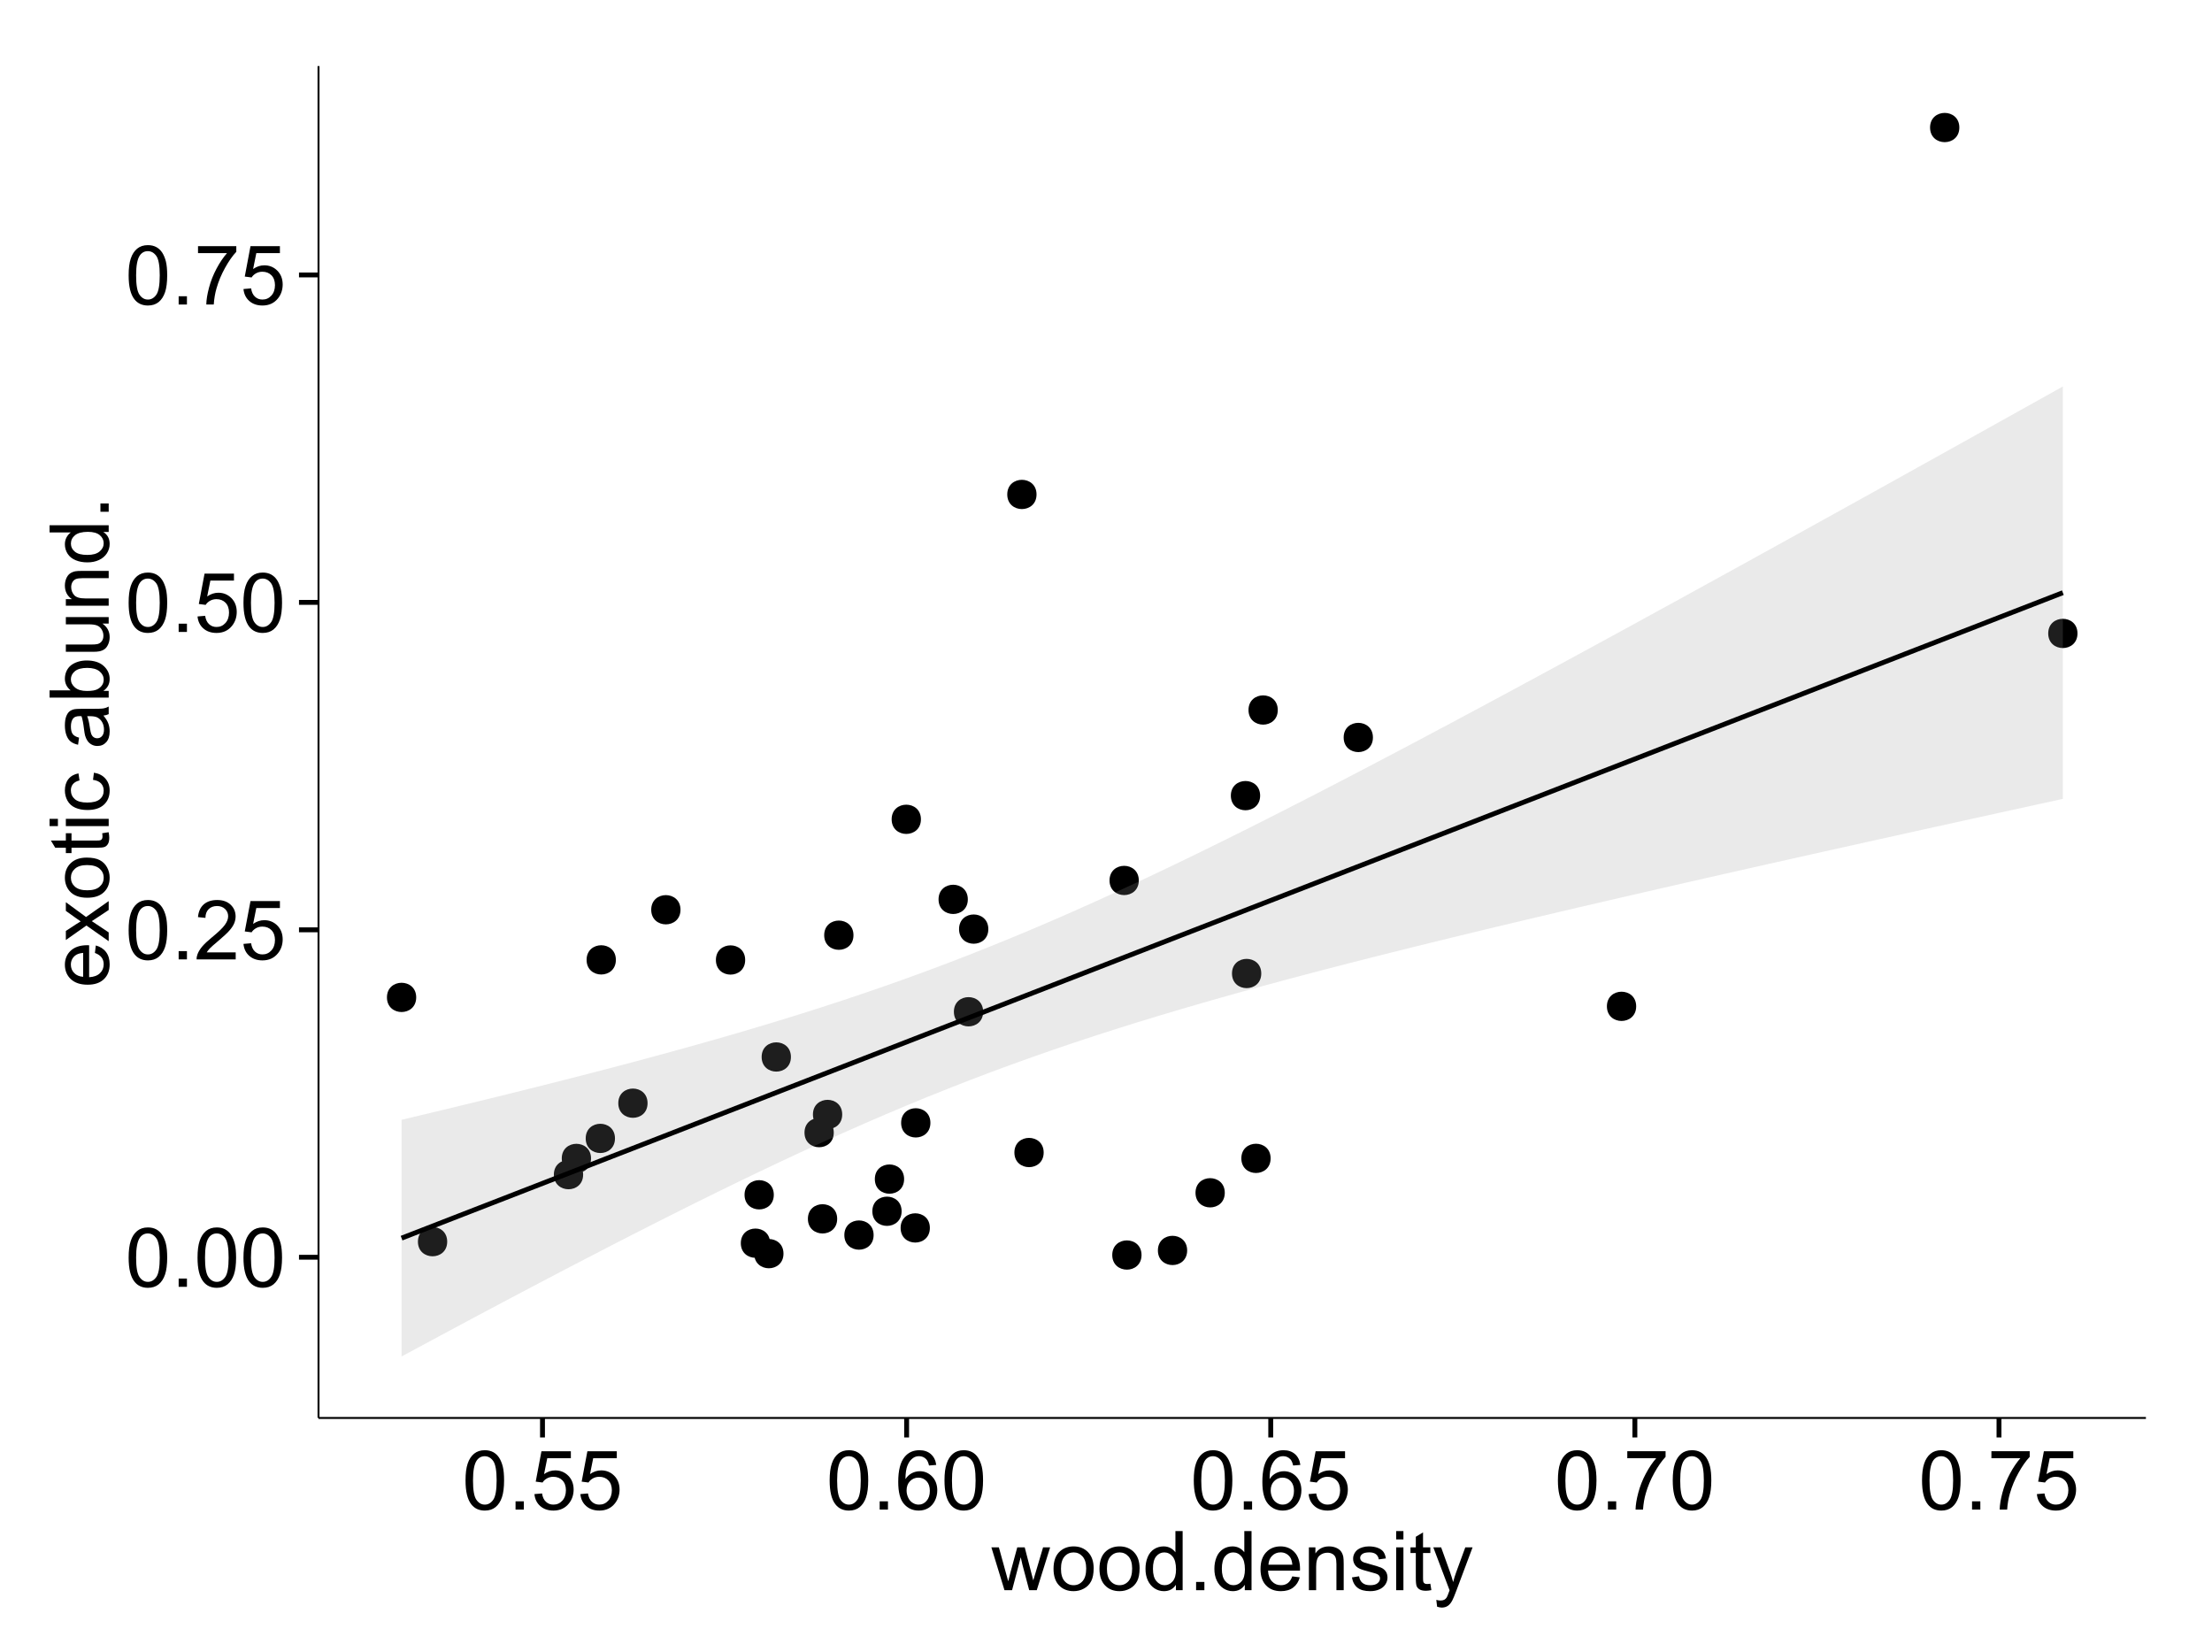 <?xml version="1.0" encoding="UTF-8"?>
<svg xmlns="http://www.w3.org/2000/svg" xmlns:xlink="http://www.w3.org/1999/xlink" width="482pt" height="360pt" viewBox="0 0 482 360" version="1.1">
<defs>
<g>
<symbol overflow="visible" id="glyph0-0">
<path style="stroke:none;" d="M 0.746 -6.355 C 0.742 -7.875 0.898 -9.102 1.215 -10.031 C 1.527 -10.961 1.996 -11.676 2.613 -12.18 C 3.23 -12.684 4.008 -12.938 4.949 -12.938 C 5.637 -12.938 6.242 -12.797 6.766 -12.52 C 7.285 -12.238 7.715 -11.836 8.059 -11.316 C 8.395 -10.789 8.664 -10.152 8.859 -9.398 C 9.051 -8.645 9.145 -7.629 9.148 -6.355 C 9.145 -4.84 8.992 -3.617 8.684 -2.691 C 8.371 -1.762 7.906 -1.047 7.289 -0.539 C 6.672 -0.035 5.891 0.215 4.949 0.219 C 3.703 0.215 2.727 -0.227 2.023 -1.117 C 1.168 -2.188 0.742 -3.934 0.746 -6.355 Z M 2.375 -6.355 C 2.371 -4.234 2.621 -2.824 3.117 -2.129 C 3.609 -1.426 4.219 -1.078 4.949 -1.082 C 5.672 -1.078 6.281 -1.43 6.781 -2.137 C 7.273 -2.836 7.523 -4.242 7.523 -6.355 C 7.523 -8.473 7.273 -9.883 6.781 -10.582 C 6.281 -11.277 5.664 -11.625 4.93 -11.629 C 4.199 -11.625 3.621 -11.316 3.191 -10.703 C 2.645 -9.918 2.371 -8.469 2.375 -6.355 Z M 2.375 -6.355 "/>
</symbol>
<symbol overflow="visible" id="glyph0-1">
<path style="stroke:none;" d="M 1.633 0 L 1.633 -1.801 L 3.438 -1.801 L 3.438 0 Z M 1.633 0 "/>
</symbol>
<symbol overflow="visible" id="glyph0-2">
<path style="stroke:none;" d="M 9.062 -1.52 L 9.062 0 L 0.547 0 C 0.531 -0.379 0.594 -0.742 0.73 -1.098 C 0.945 -1.676 1.293 -2.25 1.77 -2.812 C 2.246 -3.375 2.934 -4.023 3.84 -4.766 C 5.238 -5.906 6.188 -6.816 6.68 -7.492 C 7.172 -8.16 7.418 -8.793 7.418 -9.395 C 7.418 -10.02 7.191 -10.551 6.746 -10.98 C 6.293 -11.41 5.711 -11.625 4.992 -11.629 C 4.23 -11.625 3.621 -11.395 3.164 -10.941 C 2.703 -10.48 2.469 -9.848 2.469 -9.043 L 0.844 -9.211 C 0.953 -10.422 1.371 -11.344 2.102 -11.984 C 2.824 -12.617 3.801 -12.938 5.027 -12.938 C 6.262 -12.938 7.238 -12.594 7.961 -11.91 C 8.68 -11.223 9.039 -10.371 9.043 -9.359 C 9.039 -8.84 8.934 -8.336 8.727 -7.84 C 8.512 -7.34 8.164 -6.812 7.676 -6.266 C 7.188 -5.711 6.375 -4.957 5.238 -4 C 4.285 -3.199 3.676 -2.66 3.41 -2.379 C 3.141 -2.094 2.918 -1.805 2.742 -1.52 Z M 9.062 -1.52 "/>
</symbol>
<symbol overflow="visible" id="glyph0-3">
<path style="stroke:none;" d="M 0.746 -3.375 L 2.406 -3.516 C 2.527 -2.707 2.812 -2.098 3.266 -1.691 C 3.711 -1.281 4.254 -1.078 4.887 -1.082 C 5.648 -1.078 6.293 -1.363 6.82 -1.941 C 7.344 -2.512 7.605 -3.273 7.609 -4.227 C 7.605 -5.125 7.352 -5.84 6.848 -6.363 C 6.34 -6.883 5.676 -7.141 4.859 -7.145 C 4.344 -7.141 3.887 -7.027 3.48 -6.797 C 3.07 -6.566 2.746 -6.266 2.516 -5.898 L 1.027 -6.09 L 2.277 -12.711 L 8.684 -12.711 L 8.684 -11.195 L 3.543 -11.195 L 2.848 -7.734 C 3.621 -8.273 4.43 -8.543 5.281 -8.543 C 6.402 -8.543 7.352 -8.152 8.129 -7.371 C 8.898 -6.59 9.285 -5.586 9.289 -4.367 C 9.285 -3.195 8.945 -2.188 8.27 -1.344 C 7.441 -0.301 6.316 0.215 4.887 0.219 C 3.715 0.215 2.758 -0.109 2.016 -0.766 C 1.273 -1.418 0.848 -2.289 0.746 -3.375 Z M 0.746 -3.375 "/>
</symbol>
<symbol overflow="visible" id="glyph0-4">
<path style="stroke:none;" d="M 0.852 -11.195 L 0.852 -12.719 L 9.195 -12.719 L 9.195 -11.488 C 8.367 -10.613 7.555 -9.453 6.754 -8.008 C 5.945 -6.559 5.324 -5.07 4.887 -3.543 C 4.57 -2.461 4.367 -1.281 4.281 0 L 2.656 0 C 2.668 -1.012 2.867 -2.234 3.25 -3.672 C 3.629 -5.105 4.176 -6.492 4.891 -7.828 C 5.602 -9.16 6.359 -10.281 7.164 -11.195 Z M 0.852 -11.195 "/>
</symbol>
<symbol overflow="visible" id="glyph0-5">
<path style="stroke:none;" d="M 8.957 -9.73 L 7.383 -9.605 C 7.242 -10.223 7.043 -10.676 6.785 -10.961 C 6.355 -11.41 5.828 -11.637 5.203 -11.637 C 4.695 -11.637 4.25 -11.496 3.875 -11.215 C 3.375 -10.852 2.984 -10.32 2.695 -9.625 C 2.406 -8.926 2.258 -7.934 2.25 -6.645 C 2.629 -7.223 3.094 -7.652 3.645 -7.938 C 4.195 -8.215 4.773 -8.355 5.379 -8.359 C 6.434 -8.355 7.328 -7.969 8.07 -7.195 C 8.809 -6.418 9.18 -5.414 9.184 -4.184 C 9.18 -3.371 9.008 -2.617 8.66 -1.926 C 8.312 -1.23 7.832 -0.699 7.227 -0.332 C 6.613 0.035 5.922 0.215 5.148 0.219 C 3.828 0.215 2.754 -0.266 1.922 -1.234 C 1.09 -2.199 0.672 -3.797 0.676 -6.031 C 0.672 -8.516 1.133 -10.328 2.055 -11.461 C 2.855 -12.445 3.938 -12.938 5.301 -12.938 C 6.312 -12.938 7.141 -12.652 7.789 -12.086 C 8.434 -11.516 8.824 -10.73 8.957 -9.73 Z M 2.496 -4.176 C 2.496 -3.629 2.609 -3.105 2.844 -2.609 C 3.07 -2.109 3.395 -1.73 3.812 -1.473 C 4.227 -1.207 4.664 -1.078 5.125 -1.082 C 5.789 -1.078 6.363 -1.348 6.844 -1.891 C 7.324 -2.426 7.562 -3.156 7.566 -4.086 C 7.562 -4.973 7.328 -5.676 6.855 -6.191 C 6.379 -6.703 5.781 -6.961 5.062 -6.961 C 4.348 -6.961 3.738 -6.703 3.242 -6.191 C 2.742 -5.676 2.496 -5.004 2.496 -4.176 Z M 2.496 -4.176 "/>
</symbol>
<symbol overflow="visible" id="glyph0-6">
<path style="stroke:none;" d="M 2.91 0 L 0.055 -9.336 L 1.688 -9.336 L 3.172 -3.945 L 3.727 -1.941 C 3.75 -2.039 3.91 -2.684 4.211 -3.867 L 5.695 -9.336 L 7.32 -9.336 L 8.719 -3.922 L 9.184 -2.137 L 9.719 -3.938 L 11.32 -9.336 L 12.859 -9.336 L 9.941 0 L 8.297 0 L 6.812 -5.59 L 6.453 -7.18 L 4.562 0 Z M 2.91 0 "/>
</symbol>
<symbol overflow="visible" id="glyph0-7">
<path style="stroke:none;" d="M 0.598 -4.668 C 0.598 -6.391 1.078 -7.672 2.039 -8.508 C 2.84 -9.199 3.816 -9.543 4.977 -9.547 C 6.254 -9.543 7.305 -9.125 8.121 -8.285 C 8.934 -7.441 9.34 -6.277 9.344 -4.797 C 9.34 -3.594 9.16 -2.648 8.801 -1.961 C 8.441 -1.27 7.914 -0.734 7.227 -0.359 C 6.535 0.023 5.785 0.211 4.977 0.211 C 3.664 0.211 2.609 -0.207 1.805 -1.047 C 1 -1.883 0.598 -3.09 0.598 -4.668 Z M 2.223 -4.668 C 2.219 -3.469 2.48 -2.574 3.004 -1.98 C 3.523 -1.387 4.18 -1.09 4.977 -1.09 C 5.758 -1.09 6.41 -1.387 6.934 -1.984 C 7.453 -2.582 7.715 -3.492 7.719 -4.719 C 7.715 -5.871 7.453 -6.746 6.93 -7.344 C 6.402 -7.934 5.75 -8.23 4.977 -8.234 C 4.18 -8.23 3.523 -7.938 3.004 -7.348 C 2.48 -6.754 2.219 -5.859 2.223 -4.668 Z M 2.223 -4.668 "/>
</symbol>
<symbol overflow="visible" id="glyph0-8">
<path style="stroke:none;" d="M 7.242 0 L 7.242 -1.18 C 6.648 -0.25 5.777 0.211 4.633 0.211 C 3.887 0.211 3.203 0.008 2.578 -0.402 C 1.953 -0.812 1.469 -1.387 1.129 -2.121 C 0.785 -2.855 0.613 -3.699 0.617 -4.656 C 0.613 -5.586 0.77 -6.43 1.082 -7.191 C 1.391 -7.949 1.855 -8.531 2.477 -8.938 C 3.098 -9.34 3.793 -9.543 4.562 -9.547 C 5.121 -9.543 5.621 -9.426 6.062 -9.188 C 6.5 -8.949 6.859 -8.641 7.137 -8.262 L 7.137 -12.883 L 8.711 -12.883 L 8.711 0 Z M 2.242 -4.656 C 2.238 -3.461 2.488 -2.566 2.996 -1.977 C 3.496 -1.383 4.094 -1.09 4.781 -1.09 C 5.473 -1.09 6.059 -1.371 6.543 -1.938 C 7.023 -2.5 7.266 -3.363 7.27 -4.527 C 7.266 -5.801 7.02 -6.738 6.531 -7.336 C 6.035 -7.934 5.43 -8.23 4.711 -8.234 C 4.008 -8.23 3.418 -7.945 2.949 -7.371 C 2.473 -6.797 2.238 -5.891 2.242 -4.656 Z M 2.242 -4.656 "/>
</symbol>
<symbol overflow="visible" id="glyph0-9">
<path style="stroke:none;" d="M 7.578 -3.008 L 9.211 -2.805 C 8.953 -1.848 8.473 -1.105 7.777 -0.578 C 7.078 -0.051 6.188 0.211 5.105 0.211 C 3.738 0.211 2.656 -0.207 1.859 -1.051 C 1.055 -1.887 0.656 -3.066 0.66 -4.586 C 0.656 -6.156 1.059 -7.375 1.871 -8.246 C 2.676 -9.109 3.727 -9.543 5.02 -9.547 C 6.266 -9.543 7.285 -9.117 8.078 -8.27 C 8.867 -7.418 9.262 -6.223 9.266 -4.684 C 9.262 -4.586 9.258 -4.445 9.254 -4.262 L 2.293 -4.262 C 2.348 -3.234 2.641 -2.449 3.164 -1.906 C 3.684 -1.359 4.332 -1.09 5.117 -1.09 C 5.691 -1.09 6.188 -1.242 6.598 -1.547 C 7.008 -1.852 7.332 -2.336 7.578 -3.008 Z M 2.383 -5.562 L 7.594 -5.562 C 7.523 -6.344 7.324 -6.934 6.996 -7.328 C 6.492 -7.934 5.836 -8.238 5.035 -8.242 C 4.305 -8.238 3.695 -7.996 3.203 -7.512 C 2.707 -7.027 2.434 -6.375 2.383 -5.562 Z M 2.383 -5.562 "/>
</symbol>
<symbol overflow="visible" id="glyph0-10">
<path style="stroke:none;" d="M 1.188 0 L 1.188 -9.336 L 2.609 -9.336 L 2.609 -8.008 C 3.293 -9.031 4.285 -9.543 5.582 -9.547 C 6.141 -9.543 6.656 -9.441 7.133 -9.242 C 7.602 -9.035 7.957 -8.77 8.191 -8.445 C 8.426 -8.113 8.59 -7.727 8.684 -7.277 C 8.742 -6.98 8.77 -6.465 8.773 -5.738 L 8.773 0 L 7.188 0 L 7.188 -5.68 C 7.184 -6.32 7.121 -6.801 7.004 -7.121 C 6.879 -7.438 6.66 -7.695 6.348 -7.887 C 6.031 -8.074 5.664 -8.168 5.246 -8.172 C 4.566 -8.168 3.984 -7.953 3.5 -7.531 C 3.008 -7.102 2.766 -6.293 2.77 -5.098 L 2.77 0 Z M 1.188 0 "/>
</symbol>
<symbol overflow="visible" id="glyph0-11">
<path style="stroke:none;" d="M 0.555 -2.785 L 2.117 -3.031 C 2.203 -2.402 2.449 -1.922 2.852 -1.59 C 3.25 -1.254 3.812 -1.09 4.535 -1.09 C 5.262 -1.09 5.801 -1.234 6.152 -1.531 C 6.504 -1.824 6.68 -2.172 6.68 -2.574 C 6.68 -2.926 6.523 -3.207 6.215 -3.418 C 5.996 -3.555 5.457 -3.734 4.598 -3.953 C 3.434 -4.246 2.629 -4.5 2.184 -4.715 C 1.734 -4.926 1.395 -5.223 1.164 -5.602 C 0.93 -5.98 0.812 -6.398 0.816 -6.855 C 0.812 -7.27 0.91 -7.652 1.102 -8.012 C 1.293 -8.363 1.551 -8.66 1.883 -8.895 C 2.125 -9.074 2.461 -9.227 2.887 -9.355 C 3.309 -9.48 3.766 -9.543 4.254 -9.547 C 4.984 -9.543 5.625 -9.438 6.184 -9.23 C 6.734 -9.016 7.145 -8.73 7.41 -8.371 C 7.672 -8.008 7.852 -7.527 7.953 -6.926 L 6.406 -6.715 C 6.332 -7.195 6.129 -7.57 5.793 -7.84 C 5.453 -8.105 4.977 -8.238 4.367 -8.242 C 3.637 -8.238 3.121 -8.117 2.812 -7.883 C 2.5 -7.641 2.344 -7.359 2.348 -7.039 C 2.344 -6.832 2.406 -6.648 2.539 -6.484 C 2.664 -6.312 2.867 -6.172 3.148 -6.062 C 3.301 -6.004 3.766 -5.871 4.543 -5.66 C 5.66 -5.359 6.441 -5.113 6.887 -4.926 C 7.324 -4.734 7.672 -4.457 7.926 -4.094 C 8.176 -3.73 8.301 -3.281 8.305 -2.742 C 8.301 -2.215 8.148 -1.719 7.844 -1.254 C 7.535 -0.785 7.09 -0.422 6.512 -0.172 C 5.926 0.086 5.27 0.211 4.543 0.211 C 3.328 0.211 2.406 -0.039 1.77 -0.543 C 1.133 -1.047 0.727 -1.793 0.555 -2.785 Z M 0.555 -2.785 "/>
</symbol>
<symbol overflow="visible" id="glyph0-12">
<path style="stroke:none;" d="M 1.195 -11.066 L 1.195 -12.883 L 2.777 -12.883 L 2.777 -11.066 Z M 1.195 0 L 1.195 -9.336 L 2.777 -9.336 L 2.777 0 Z M 1.195 0 "/>
</symbol>
<symbol overflow="visible" id="glyph0-13">
<path style="stroke:none;" d="M 4.641 -1.414 L 4.867 -0.016 C 4.422 0.078 4.023 0.121 3.672 0.125 C 3.098 0.121 2.652 0.035 2.336 -0.148 C 2.02 -0.328 1.797 -0.566 1.668 -0.863 C 1.539 -1.156 1.477 -1.781 1.477 -2.734 L 1.477 -8.102 L 0.316 -8.102 L 0.316 -9.336 L 1.477 -9.336 L 1.477 -11.645 L 3.051 -12.594 L 3.051 -9.336 L 4.641 -9.336 L 4.641 -8.102 L 3.051 -8.102 L 3.051 -2.645 C 3.047 -2.191 3.074 -1.902 3.133 -1.773 C 3.188 -1.645 3.277 -1.543 3.406 -1.465 C 3.527 -1.387 3.707 -1.348 3.945 -1.352 C 4.117 -1.348 4.352 -1.367 4.641 -1.414 Z M 4.641 -1.414 "/>
</symbol>
<symbol overflow="visible" id="glyph0-14">
<path style="stroke:none;" d="M 1.117 3.594 L 0.941 2.109 C 1.285 2.203 1.586 2.25 1.844 2.25 C 2.195 2.25 2.477 2.191 2.691 2.074 C 2.898 1.957 3.07 1.793 3.207 1.582 C 3.305 1.422 3.469 1.027 3.691 0.406 C 3.719 0.312 3.766 0.184 3.832 0.016 L 0.289 -9.336 L 1.996 -9.336 L 3.938 -3.93 C 4.188 -3.238 4.41 -2.516 4.613 -1.766 C 4.793 -2.488 5.012 -3.199 5.266 -3.895 L 7.258 -9.336 L 8.844 -9.336 L 5.289 0.156 C 4.906 1.18 4.609 1.887 4.402 2.277 C 4.117 2.797 3.797 3.18 3.434 3.422 C 3.07 3.664 2.637 3.785 2.137 3.789 C 1.828 3.785 1.488 3.719 1.117 3.594 Z M 1.117 3.594 "/>
</symbol>
<symbol overflow="visible" id="glyph1-0">
<path style="stroke:none;" d="M -3.004 -7.578 L -2.805 -9.211 C -1.848 -8.953 -1.105 -8.473 -0.578 -7.777 C -0.051 -7.078 0.211 -6.188 0.211 -5.105 C 0.211 -3.738 -0.207 -2.656 -1.051 -1.859 C -1.887 -1.055 -3.066 -0.656 -4.586 -0.66 C -6.156 -0.656 -7.375 -1.059 -8.246 -1.871 C -9.109 -2.676 -9.543 -3.727 -9.547 -5.02 C -9.543 -6.266 -9.117 -7.285 -8.27 -8.078 C -7.418 -8.867 -6.223 -9.262 -4.684 -9.266 C -4.586 -9.262 -4.445 -9.258 -4.262 -9.254 L -4.262 -2.293 C -3.234 -2.348 -2.449 -2.641 -1.906 -3.164 C -1.359 -3.684 -1.09 -4.332 -1.09 -5.117 C -1.09 -5.691 -1.242 -6.188 -1.547 -6.598 C -1.852 -7.008 -2.336 -7.332 -3.004 -7.578 Z M -5.562 -2.383 L -5.562 -7.594 C -6.344 -7.523 -6.934 -7.324 -7.328 -6.996 C -7.934 -6.492 -8.238 -5.836 -8.242 -5.035 C -8.238 -4.305 -7.996 -3.695 -7.512 -3.203 C -7.027 -2.707 -6.375 -2.434 -5.562 -2.383 Z M -5.562 -2.383 "/>
</symbol>
<symbol overflow="visible" id="glyph1-1">
<path style="stroke:none;" d="M 0 -0.133 L -4.852 -3.543 L -9.336 -0.387 L -9.336 -2.363 L -7.145 -3.797 C -6.727 -4.066 -6.379 -4.281 -6.102 -4.445 C -6.484 -4.703 -6.828 -4.941 -7.129 -5.16 L -9.336 -6.734 L -9.336 -8.621 L -4.938 -5.398 L 0 -8.867 L 0 -6.926 L -2.898 -5.008 L -3.684 -4.5 L 0 -2.047 Z M 0 -0.133 "/>
</symbol>
<symbol overflow="visible" id="glyph1-2">
<path style="stroke:none;" d="M -4.668 -0.598 C -6.391 -0.598 -7.672 -1.078 -8.508 -2.039 C -9.199 -2.84 -9.543 -3.816 -9.547 -4.977 C -9.543 -6.254 -9.125 -7.305 -8.285 -8.121 C -7.441 -8.934 -6.277 -9.34 -4.797 -9.344 C -3.594 -9.34 -2.648 -9.16 -1.961 -8.801 C -1.27 -8.441 -0.734 -7.914 -0.359 -7.227 C 0.023 -6.535 0.211 -5.785 0.211 -4.977 C 0.211 -3.664 -0.207 -2.609 -1.047 -1.805 C -1.883 -1 -3.09 -0.598 -4.668 -0.598 Z M -4.668 -2.223 C -3.469 -2.219 -2.574 -2.48 -1.98 -3.004 C -1.387 -3.523 -1.09 -4.18 -1.09 -4.977 C -1.09 -5.758 -1.387 -6.41 -1.984 -6.934 C -2.582 -7.453 -3.492 -7.715 -4.719 -7.719 C -5.867 -7.715 -6.742 -7.453 -7.34 -6.93 C -7.934 -6.402 -8.23 -5.75 -8.234 -4.977 C -8.23 -4.18 -7.938 -3.523 -7.348 -3.004 C -6.754 -2.48 -5.859 -2.219 -4.668 -2.223 Z M -4.668 -2.223 "/>
</symbol>
<symbol overflow="visible" id="glyph1-3">
<path style="stroke:none;" d="M -1.414 -4.641 L -0.016 -4.867 C 0.078 -4.422 0.121 -4.023 0.125 -3.672 C 0.121 -3.098 0.035 -2.652 -0.148 -2.336 C -0.328 -2.02 -0.566 -1.797 -0.863 -1.668 C -1.156 -1.539 -1.781 -1.477 -2.734 -1.477 L -8.102 -1.477 L -8.102 -0.316 L -9.336 -0.316 L -9.336 -1.477 L -11.645 -1.477 L -12.594 -3.051 L -9.336 -3.051 L -9.336 -4.641 L -8.102 -4.641 L -8.102 -3.051 L -2.645 -3.051 C -2.191 -3.047 -1.902 -3.074 -1.773 -3.133 C -1.645 -3.188 -1.543 -3.277 -1.465 -3.406 C -1.387 -3.527 -1.348 -3.707 -1.352 -3.945 C -1.348 -4.117 -1.367 -4.352 -1.414 -4.641 Z M -1.414 -4.641 "/>
</symbol>
<symbol overflow="visible" id="glyph1-4">
<path style="stroke:none;" d="M -11.066 -1.195 L -12.883 -1.195 L -12.883 -2.777 L -11.066 -2.777 Z M 0 -1.195 L -9.336 -1.195 L -9.336 -2.777 L 0 -2.777 Z M 0 -1.195 "/>
</symbol>
<symbol overflow="visible" id="glyph1-5">
<path style="stroke:none;" d="M -3.418 -7.277 L -3.215 -8.832 C -2.141 -8.66 -1.301 -8.227 -0.699 -7.527 C -0.09 -6.824 0.211 -5.965 0.211 -4.949 C 0.211 -3.668 -0.203 -2.641 -1.039 -1.867 C -1.871 -1.09 -3.07 -0.703 -4.633 -0.703 C -5.637 -0.703 -6.52 -0.867 -7.277 -1.203 C -8.031 -1.535 -8.598 -2.047 -8.977 -2.73 C -9.355 -3.41 -9.543 -4.152 -9.547 -4.957 C -9.543 -5.969 -9.289 -6.797 -8.777 -7.441 C -8.262 -8.086 -7.531 -8.5 -6.59 -8.684 L -6.355 -7.145 C -6.98 -6.996 -7.453 -6.738 -7.77 -6.367 C -8.082 -5.992 -8.238 -5.543 -8.242 -5.02 C -8.238 -4.219 -7.953 -3.57 -7.387 -3.074 C -6.812 -2.574 -5.91 -2.324 -4.676 -2.328 C -3.422 -2.324 -2.508 -2.566 -1.941 -3.047 C -1.371 -3.527 -1.09 -4.152 -1.09 -4.93 C -1.09 -5.547 -1.277 -6.066 -1.66 -6.484 C -2.035 -6.898 -2.621 -7.164 -3.418 -7.277 Z M -3.418 -7.277 "/>
</symbol>
<symbol overflow="visible" id="glyph1-6">
<path style="stroke:none;" d=""/>
</symbol>
<symbol overflow="visible" id="glyph1-7">
<path style="stroke:none;" d="M -1.152 -7.277 C -0.648 -6.691 -0.297 -6.125 -0.094 -5.586 C 0.109 -5.039 0.211 -4.457 0.211 -3.84 C 0.211 -2.812 -0.039 -2.027 -0.539 -1.477 C -1.039 -0.926 -1.68 -0.648 -2.461 -0.652 C -2.918 -0.648 -3.336 -0.754 -3.715 -0.961 C -4.09 -1.168 -4.391 -1.438 -4.621 -1.777 C -4.848 -2.113 -5.02 -2.496 -5.141 -2.918 C -5.219 -3.227 -5.301 -3.695 -5.379 -4.324 C -5.531 -5.602 -5.711 -6.539 -5.922 -7.145 C -6.137 -7.148 -6.273 -7.152 -6.336 -7.156 C -6.977 -7.152 -7.434 -7.004 -7.699 -6.707 C -8.055 -6.301 -8.23 -5.699 -8.234 -4.906 C -8.23 -4.156 -8.102 -3.609 -7.844 -3.258 C -7.582 -2.902 -7.121 -2.637 -6.461 -2.469 L -6.672 -0.922 C -7.332 -1.059 -7.867 -1.293 -8.273 -1.617 C -8.68 -1.938 -8.992 -2.402 -9.215 -3.016 C -9.434 -3.621 -9.543 -4.328 -9.547 -5.133 C -9.543 -5.93 -9.449 -6.574 -9.266 -7.074 C -9.074 -7.57 -8.84 -7.938 -8.555 -8.172 C -8.27 -8.402 -7.91 -8.566 -7.48 -8.664 C -7.207 -8.715 -6.719 -8.742 -6.02 -8.746 L -3.91 -8.746 C -2.434 -8.742 -1.504 -8.773 -1.117 -8.844 C -0.727 -8.906 -0.355 -9.043 0 -9.246 L 0 -7.594 C -0.328 -7.43 -0.711 -7.324 -1.152 -7.277 Z M -4.684 -7.145 C -4.445 -6.566 -4.246 -5.707 -4.086 -4.562 C -3.988 -3.91 -3.883 -3.449 -3.77 -3.18 C -3.648 -2.91 -3.477 -2.703 -3.254 -2.555 C -3.027 -2.406 -2.777 -2.332 -2.504 -2.336 C -2.078 -2.332 -1.727 -2.492 -1.449 -2.816 C -1.164 -3.133 -1.023 -3.602 -1.027 -4.219 C -1.023 -4.828 -1.156 -5.367 -1.426 -5.844 C -1.691 -6.312 -2.059 -6.664 -2.523 -6.891 C -2.879 -7.059 -3.406 -7.141 -4.105 -7.145 Z M -4.684 -7.145 "/>
</symbol>
<symbol overflow="visible" id="glyph1-8">
<path style="stroke:none;" d="M 0 -2.645 L 0 -1.18 L -12.883 -1.18 L -12.883 -2.762 L -8.289 -2.762 C -9.125 -3.426 -9.543 -4.277 -9.547 -5.316 C -9.543 -5.887 -9.43 -6.434 -9.199 -6.949 C -8.965 -7.461 -8.637 -7.883 -8.223 -8.215 C -7.801 -8.543 -7.297 -8.801 -6.703 -8.992 C -6.109 -9.176 -5.477 -9.27 -4.809 -9.273 C -3.203 -9.27 -1.965 -8.875 -1.098 -8.086 C -0.223 -7.293 0.211 -6.344 0.211 -5.238 C 0.211 -4.137 -0.246 -3.27 -1.168 -2.645 Z M -4.738 -2.629 C -3.617 -2.625 -2.809 -2.777 -2.312 -3.086 C -1.496 -3.582 -1.09 -4.254 -1.09 -5.105 C -1.09 -5.793 -1.387 -6.391 -1.988 -6.898 C -2.586 -7.398 -3.484 -7.652 -4.676 -7.656 C -5.895 -7.652 -6.793 -7.41 -7.371 -6.93 C -7.949 -6.445 -8.238 -5.859 -8.242 -5.176 C -8.238 -4.48 -7.938 -3.883 -7.34 -3.383 C -6.738 -2.875 -5.871 -2.625 -4.738 -2.629 Z M -4.738 -2.629 "/>
</symbol>
<symbol overflow="visible" id="glyph1-9">
<path style="stroke:none;" d="M 0 -7.305 L -1.371 -7.305 C -0.316 -6.574 0.211 -5.586 0.211 -4.344 C 0.211 -3.789 0.105 -3.273 -0.105 -2.797 C -0.316 -2.316 -0.578 -1.965 -0.898 -1.734 C -1.215 -1.504 -1.609 -1.34 -2.074 -1.25 C -2.383 -1.18 -2.875 -1.148 -3.551 -1.152 L -9.336 -1.152 L -9.336 -2.734 L -4.156 -2.734 C -3.328 -2.73 -2.773 -2.762 -2.488 -2.828 C -2.07 -2.926 -1.742 -3.137 -1.508 -3.461 C -1.266 -3.781 -1.148 -4.18 -1.152 -4.656 C -1.148 -5.129 -1.27 -5.574 -1.516 -5.992 C -1.754 -6.406 -2.086 -6.699 -2.508 -6.875 C -2.926 -7.047 -3.531 -7.137 -4.332 -7.137 L -9.336 -7.137 L -9.336 -8.719 L 0 -8.719 Z M 0 -7.305 "/>
</symbol>
<symbol overflow="visible" id="glyph1-10">
<path style="stroke:none;" d="M 0 -1.188 L -9.336 -1.188 L -9.336 -2.609 L -8.008 -2.609 C -9.031 -3.293 -9.543 -4.285 -9.547 -5.582 C -9.543 -6.141 -9.441 -6.656 -9.242 -7.133 C -9.035 -7.602 -8.77 -7.957 -8.445 -8.191 C -8.113 -8.426 -7.727 -8.59 -7.277 -8.684 C -6.98 -8.742 -6.465 -8.77 -5.738 -8.773 L 0 -8.773 L 0 -7.188 L -5.68 -7.188 C -6.32 -7.184 -6.801 -7.121 -7.121 -7.004 C -7.438 -6.879 -7.695 -6.66 -7.887 -6.348 C -8.074 -6.031 -8.168 -5.664 -8.172 -5.246 C -8.168 -4.57 -7.953 -3.992 -7.531 -3.504 C -7.102 -3.012 -6.293 -2.766 -5.098 -2.77 L 0 -2.77 Z M 0 -1.188 "/>
</symbol>
<symbol overflow="visible" id="glyph1-11">
<path style="stroke:none;" d="M 0 -7.242 L -1.176 -7.242 C -0.25 -6.648 0.211 -5.777 0.211 -4.633 C 0.211 -3.887 0.008 -3.203 -0.402 -2.578 C -0.812 -1.953 -1.387 -1.469 -2.121 -1.129 C -2.855 -0.785 -3.699 -0.613 -4.656 -0.617 C -5.586 -0.613 -6.43 -0.77 -7.191 -1.082 C -7.949 -1.391 -8.531 -1.855 -8.938 -2.477 C -9.34 -3.098 -9.543 -3.793 -9.547 -4.562 C -9.543 -5.121 -9.426 -5.621 -9.188 -6.062 C -8.949 -6.5 -8.641 -6.859 -8.262 -7.137 L -12.883 -7.137 L -12.883 -8.711 L 0 -8.711 Z M -4.656 -2.242 C -3.461 -2.238 -2.566 -2.488 -1.977 -2.996 C -1.383 -3.496 -1.09 -4.094 -1.09 -4.781 C -1.09 -5.473 -1.371 -6.059 -1.938 -6.543 C -2.5 -7.023 -3.363 -7.266 -4.527 -7.27 C -5.801 -7.266 -6.738 -7.02 -7.336 -6.531 C -7.934 -6.035 -8.23 -5.43 -8.234 -4.711 C -8.23 -4.008 -7.945 -3.418 -7.371 -2.949 C -6.797 -2.473 -5.891 -2.238 -4.656 -2.242 Z M -4.656 -2.242 "/>
</symbol>
<symbol overflow="visible" id="glyph1-12">
<path style="stroke:none;" d="M 0 -1.633 L -1.801 -1.633 L -1.801 -3.438 L 0 -3.438 Z M 0 -1.633 "/>
</symbol>
</g>
<clipPath id="clip1">
  <path d="M 69.406 14.398 L 468.602 14.398 L 468.602 309.953 L 69.406 309.953 Z M 69.406 14.398 "/>
</clipPath>
</defs>
<g id="surface6766">
<rect x="0" y="0" width="482" height="360" style="fill:rgb(100%,100%,100%);fill-opacity:1;stroke:none;"/>
<rect x="0" y="0" width="482" height="360" style="fill:rgb(100%,100%,100%);fill-opacity:1;stroke:none;"/>
<path style="fill:none;stroke-width:1.063;stroke-linecap:round;stroke-linejoin:round;stroke:rgb(100%,100%,100%);stroke-opacity:1;stroke-miterlimit:10;" d="M 0 360 L 482 360 L 482 0 L 0 0 Z M 0 360 "/>
<g clip-path="url(#clip1)" clip-rule="nonzero">
<path style=" stroke:none;fill-rule:nonzero;fill:rgb(100%,100%,100%);fill-opacity:1;" d="M 69.406 308.957 L 467.602 308.957 L 467.602 14.402 L 69.406 14.402 Z M 69.406 308.957 "/>
<path style=" stroke:none;fill-rule:nonzero;fill:rgb(0%,0%,0%);fill-opacity:1;" d="M 195.941 256.914 C 195.941 259.75 191.691 259.75 191.691 256.914 C 191.691 254.078 195.941 254.078 195.941 256.914 "/>
<path style=" stroke:none;fill-rule:nonzero;fill:rgb(0%,0%,0%);fill-opacity:1;" d="M 161.309 209.172 C 161.309 212.008 157.059 212.008 157.059 209.172 C 157.059 206.336 161.309 206.336 161.309 209.172 "/>
<path style=" stroke:none;fill-rule:nonzero;fill:rgb(0%,0%,0%);fill-opacity:1;" d="M 275.809 252.398 C 275.809 255.234 271.555 255.234 271.555 252.398 C 271.555 249.562 275.809 249.562 275.809 252.398 "/>
<path style=" stroke:none;fill-rule:nonzero;fill:rgb(0%,0%,0%);fill-opacity:1;" d="M 89.629 217.324 C 89.629 220.16 85.379 220.16 85.379 217.324 C 85.379 214.492 89.629 214.492 89.629 217.324 "/>
<path style=" stroke:none;fill-rule:nonzero;fill:rgb(0%,0%,0%);fill-opacity:1;" d="M 199.609 178.52 C 199.609 181.355 195.355 181.355 195.355 178.52 C 195.355 175.684 199.609 175.684 199.609 178.52 "/>
<path style=" stroke:none;fill-rule:nonzero;fill:rgb(0%,0%,0%);fill-opacity:1;" d="M 147.219 198.227 C 147.219 201.059 142.965 201.059 142.965 198.227 C 142.965 195.391 147.219 195.391 147.219 198.227 "/>
<path style=" stroke:none;fill-rule:nonzero;fill:rgb(0%,0%,0%);fill-opacity:1;" d="M 180.617 246.789 C 180.617 249.621 176.363 249.621 176.363 246.789 C 176.363 243.953 180.617 243.953 180.617 246.789 "/>
<path style=" stroke:none;fill-rule:nonzero;fill:rgb(0%,0%,0%);fill-opacity:1;" d="M 195.402 263.926 C 195.402 266.758 191.148 266.758 191.148 263.926 C 191.148 261.09 195.402 261.09 195.402 263.926 "/>
<path style=" stroke:none;fill-rule:nonzero;fill:rgb(0%,0%,0%);fill-opacity:1;" d="M 132.941 248.051 C 132.941 250.883 128.688 250.883 128.688 248.051 C 128.688 245.215 132.941 245.215 132.941 248.051 "/>
<path style=" stroke:none;fill-rule:nonzero;fill:rgb(0%,0%,0%);fill-opacity:1;" d="M 127.723 252.414 C 127.723 255.25 123.473 255.25 123.473 252.414 C 123.473 249.578 127.723 249.578 127.723 252.414 "/>
<path style=" stroke:none;fill-rule:nonzero;fill:rgb(0%,0%,0%);fill-opacity:1;" d="M 96.383 270.551 C 96.383 273.383 92.129 273.383 92.129 270.551 C 92.129 267.715 96.383 267.715 96.383 270.551 "/>
<path style=" stroke:none;fill-rule:nonzero;fill:rgb(0%,0%,0%);fill-opacity:1;" d="M 189.301 269.113 C 189.301 271.945 185.047 271.945 185.047 269.113 C 185.047 266.277 189.301 266.277 189.301 269.113 "/>
<path style=" stroke:none;fill-rule:nonzero;fill:rgb(0%,0%,0%);fill-opacity:1;" d="M 273.77 212.117 C 273.77 214.953 269.52 214.953 269.52 212.117 C 269.52 209.281 273.77 209.281 273.77 212.117 "/>
<path style=" stroke:none;fill-rule:nonzero;fill:rgb(0%,0%,0%);fill-opacity:1;" d="M 265.82 259.898 C 265.82 262.734 261.566 262.734 261.566 259.898 C 261.566 257.066 265.82 257.066 265.82 259.898 "/>
<path style=" stroke:none;fill-rule:nonzero;fill:rgb(0%,0%,0%);fill-opacity:1;" d="M 166.742 270.879 C 166.742 273.715 162.488 273.715 162.488 270.879 C 162.488 268.047 166.742 268.047 166.742 270.879 "/>
<path style=" stroke:none;fill-rule:nonzero;fill:rgb(0%,0%,0%);fill-opacity:1;" d="M 184.906 203.773 C 184.906 206.605 180.656 206.605 180.656 203.773 C 180.656 200.938 184.906 200.938 184.906 203.773 "/>
<path style=" stroke:none;fill-rule:nonzero;fill:rgb(0%,0%,0%);fill-opacity:1;" d="M 451.625 138.02 C 451.625 140.855 447.375 140.855 447.375 138.02 C 447.375 135.184 451.625 135.184 451.625 138.02 "/>
<path style=" stroke:none;fill-rule:nonzero;fill:rgb(0%,0%,0%);fill-opacity:1;" d="M 257.621 272.461 C 257.621 275.293 253.371 275.293 253.371 272.461 C 253.371 269.625 257.621 269.625 257.621 272.461 "/>
<path style=" stroke:none;fill-rule:nonzero;fill:rgb(0%,0%,0%);fill-opacity:1;" d="M 298.102 160.688 C 298.102 163.523 293.852 163.523 293.852 160.688 C 293.852 157.855 298.102 157.855 298.102 160.688 "/>
<path style=" stroke:none;fill-rule:nonzero;fill:rgb(0%,0%,0%);fill-opacity:1;" d="M 140.043 240.375 C 140.043 243.211 135.789 243.211 135.789 240.375 C 135.789 237.539 140.043 237.539 140.043 240.375 "/>
<path style=" stroke:none;fill-rule:nonzero;fill:rgb(0%,0%,0%);fill-opacity:1;" d="M 201.676 244.66 C 201.676 247.496 197.422 247.496 197.422 244.66 C 197.422 241.824 201.676 241.824 201.676 244.66 "/>
<path style=" stroke:none;fill-rule:nonzero;fill:rgb(0%,0%,0%);fill-opacity:1;" d="M 167.551 260.336 C 167.551 263.172 163.301 263.172 163.301 260.336 C 163.301 257.504 167.551 257.504 167.551 260.336 "/>
<path style=" stroke:none;fill-rule:nonzero;fill:rgb(0%,0%,0%);fill-opacity:1;" d="M 355.465 219.273 C 355.465 222.109 351.215 222.109 351.215 219.273 C 351.215 216.438 355.465 216.438 355.465 219.273 "/>
<path style=" stroke:none;fill-rule:nonzero;fill:rgb(0%,0%,0%);fill-opacity:1;" d="M 209.828 195.965 C 209.828 198.801 205.574 198.801 205.574 195.965 C 205.574 193.129 209.828 193.129 209.828 195.965 "/>
<path style=" stroke:none;fill-rule:nonzero;fill:rgb(0%,0%,0%);fill-opacity:1;" d="M 214.293 202.445 C 214.293 205.277 210.043 205.277 210.043 202.445 C 210.043 199.609 214.293 199.609 214.293 202.445 "/>
<path style=" stroke:none;fill-rule:nonzero;fill:rgb(0%,0%,0%);fill-opacity:1;" d="M 181.359 265.578 C 181.359 268.41 177.105 268.41 177.105 265.578 C 177.105 262.742 181.359 262.742 181.359 265.578 "/>
<path style=" stroke:none;fill-rule:nonzero;fill:rgb(0%,0%,0%);fill-opacity:1;" d="M 224.801 107.734 C 224.801 110.57 220.551 110.57 220.551 107.734 C 220.551 104.898 224.801 104.898 224.801 107.734 "/>
<path style=" stroke:none;fill-rule:nonzero;fill:rgb(0%,0%,0%);fill-opacity:1;" d="M 425.883 27.789 C 425.883 30.625 421.629 30.625 421.629 27.789 C 421.629 24.953 425.883 24.953 425.883 27.789 "/>
<path style=" stroke:none;fill-rule:nonzero;fill:rgb(0%,0%,0%);fill-opacity:1;" d="M 201.559 267.555 C 201.559 270.391 197.309 270.391 197.309 267.555 C 197.309 264.719 201.559 264.719 201.559 267.555 "/>
<path style=" stroke:none;fill-rule:nonzero;fill:rgb(0%,0%,0%);fill-opacity:1;" d="M 226.355 251.125 C 226.355 253.961 222.105 253.961 222.105 251.125 C 222.105 248.293 226.355 248.293 226.355 251.125 "/>
<path style=" stroke:none;fill-rule:nonzero;fill:rgb(0%,0%,0%);fill-opacity:1;" d="M 133.137 209.148 C 133.137 211.984 128.883 211.984 128.883 209.148 C 128.883 206.316 133.137 206.316 133.137 209.148 "/>
<path style=" stroke:none;fill-rule:nonzero;fill:rgb(0%,0%,0%);fill-opacity:1;" d="M 126 255.941 C 126 258.777 121.75 258.777 121.75 255.941 C 121.75 253.109 126 253.109 126 255.941 "/>
<path style=" stroke:none;fill-rule:nonzero;fill:rgb(0%,0%,0%);fill-opacity:1;" d="M 171.281 230.305 C 171.281 233.141 167.027 233.141 167.027 230.305 C 167.027 227.469 171.281 227.469 171.281 230.305 "/>
<path style=" stroke:none;fill-rule:nonzero;fill:rgb(0%,0%,0%);fill-opacity:1;" d="M 273.523 173.363 C 273.523 176.195 269.27 176.195 269.27 173.363 C 269.27 170.527 273.523 170.527 273.523 173.363 "/>
<path style=" stroke:none;fill-rule:nonzero;fill:rgb(0%,0%,0%);fill-opacity:1;" d="M 169.66 273.16 C 169.66 275.996 165.406 275.996 165.406 273.16 C 165.406 270.324 169.66 270.324 169.66 273.16 "/>
<path style=" stroke:none;fill-rule:nonzero;fill:rgb(0%,0%,0%);fill-opacity:1;" d="M 247.68 273.461 C 247.68 276.293 243.43 276.293 243.43 273.461 C 243.43 270.625 247.68 270.625 247.68 273.461 "/>
<path style=" stroke:none;fill-rule:nonzero;fill:rgb(0%,0%,0%);fill-opacity:1;" d="M 182.457 242.832 C 182.457 245.668 178.203 245.668 178.203 242.832 C 178.203 239.996 182.457 239.996 182.457 242.832 "/>
<path style=" stroke:none;fill-rule:nonzero;fill:rgb(0%,0%,0%);fill-opacity:1;" d="M 213.172 220.453 C 213.172 223.289 208.918 223.289 208.918 220.453 C 208.918 217.621 213.172 217.621 213.172 220.453 "/>
<path style=" stroke:none;fill-rule:nonzero;fill:rgb(0%,0%,0%);fill-opacity:1;" d="M 247.086 191.844 C 247.086 194.68 242.836 194.68 242.836 191.844 C 242.836 189.012 247.086 189.012 247.086 191.844 "/>
<path style=" stroke:none;fill-rule:nonzero;fill:rgb(0%,0%,0%);fill-opacity:1;" d="M 277.367 154.707 C 277.367 157.539 273.113 157.539 273.113 154.707 C 273.113 151.871 277.367 151.871 277.367 154.707 "/>
<path style=" stroke:none;fill-rule:nonzero;fill:rgb(0%,0%,0%);fill-opacity:1;" d="M 197.008 256.914 C 197.008 261.168 190.629 261.168 190.629 256.914 C 190.629 252.664 197.008 252.664 197.008 256.914 "/>
<path style=" stroke:none;fill-rule:nonzero;fill:rgb(0%,0%,0%);fill-opacity:1;" d="M 162.375 209.172 C 162.375 213.426 155.996 213.426 155.996 209.172 C 155.996 204.922 162.375 204.922 162.375 209.172 "/>
<path style=" stroke:none;fill-rule:nonzero;fill:rgb(0%,0%,0%);fill-opacity:1;" d="M 276.871 252.398 C 276.871 256.652 270.492 256.652 270.492 252.398 C 270.492 248.148 276.871 248.148 276.871 252.398 "/>
<path style=" stroke:none;fill-rule:nonzero;fill:rgb(0%,0%,0%);fill-opacity:1;" d="M 90.691 217.324 C 90.691 221.578 84.316 221.578 84.316 217.324 C 84.316 213.074 90.691 213.074 90.691 217.324 "/>
<path style=" stroke:none;fill-rule:nonzero;fill:rgb(0%,0%,0%);fill-opacity:1;" d="M 200.672 178.52 C 200.672 182.773 194.293 182.773 194.293 178.52 C 194.293 174.27 200.672 174.27 200.672 178.52 "/>
<path style=" stroke:none;fill-rule:nonzero;fill:rgb(0%,0%,0%);fill-opacity:1;" d="M 148.281 198.227 C 148.281 202.477 141.902 202.477 141.902 198.227 C 141.902 193.973 148.281 193.973 148.281 198.227 "/>
<path style=" stroke:none;fill-rule:nonzero;fill:rgb(0%,0%,0%);fill-opacity:1;" d="M 181.68 246.789 C 181.68 251.039 175.301 251.039 175.301 246.789 C 175.301 242.535 181.68 242.535 181.68 246.789 "/>
<path style=" stroke:none;fill-rule:nonzero;fill:rgb(0%,0%,0%);fill-opacity:1;" d="M 196.465 263.926 C 196.465 268.176 190.086 268.176 190.086 263.926 C 190.086 259.672 196.465 259.672 196.465 263.926 "/>
<path style=" stroke:none;fill-rule:nonzero;fill:rgb(0%,0%,0%);fill-opacity:1;" d="M 134.004 248.051 C 134.004 252.301 127.625 252.301 127.625 248.051 C 127.625 243.797 134.004 243.797 134.004 248.051 "/>
<path style=" stroke:none;fill-rule:nonzero;fill:rgb(0%,0%,0%);fill-opacity:1;" d="M 128.789 252.414 C 128.789 256.664 122.41 256.664 122.41 252.414 C 122.41 248.16 128.789 248.16 128.789 252.414 "/>
<path style=" stroke:none;fill-rule:nonzero;fill:rgb(0%,0%,0%);fill-opacity:1;" d="M 97.445 270.551 C 97.445 274.801 91.066 274.801 91.066 270.551 C 91.066 266.297 97.445 266.297 97.445 270.551 "/>
<path style=" stroke:none;fill-rule:nonzero;fill:rgb(0%,0%,0%);fill-opacity:1;" d="M 190.363 269.113 C 190.363 273.363 183.984 273.363 183.984 269.113 C 183.984 264.859 190.363 264.859 190.363 269.113 "/>
<path style=" stroke:none;fill-rule:nonzero;fill:rgb(0%,0%,0%);fill-opacity:1;" d="M 274.832 212.117 C 274.832 216.371 268.453 216.371 268.453 212.117 C 268.453 207.867 274.832 207.867 274.832 212.117 "/>
<path style=" stroke:none;fill-rule:nonzero;fill:rgb(0%,0%,0%);fill-opacity:1;" d="M 266.883 259.898 C 266.883 264.152 260.504 264.152 260.504 259.898 C 260.504 255.648 266.883 255.648 266.883 259.898 "/>
<path style=" stroke:none;fill-rule:nonzero;fill:rgb(0%,0%,0%);fill-opacity:1;" d="M 167.805 270.879 C 167.805 275.133 161.426 275.133 161.426 270.879 C 161.426 266.629 167.805 266.629 167.805 270.879 "/>
<path style=" stroke:none;fill-rule:nonzero;fill:rgb(0%,0%,0%);fill-opacity:1;" d="M 185.973 203.773 C 185.973 208.023 179.594 208.023 179.594 203.773 C 179.594 199.52 185.973 199.52 185.973 203.773 "/>
<path style=" stroke:none;fill-rule:nonzero;fill:rgb(0%,0%,0%);fill-opacity:1;" d="M 452.688 138.02 C 452.688 142.27 446.312 142.27 446.312 138.02 C 446.312 133.766 452.688 133.766 452.688 138.02 "/>
<path style=" stroke:none;fill-rule:nonzero;fill:rgb(0%,0%,0%);fill-opacity:1;" d="M 258.684 272.461 C 258.684 276.711 252.309 276.711 252.309 272.461 C 252.309 268.207 258.684 268.207 258.684 272.461 "/>
<path style=" stroke:none;fill-rule:nonzero;fill:rgb(0%,0%,0%);fill-opacity:1;" d="M 299.164 160.688 C 299.164 164.941 292.789 164.941 292.789 160.688 C 292.789 156.438 299.164 156.438 299.164 160.688 "/>
<path style=" stroke:none;fill-rule:nonzero;fill:rgb(0%,0%,0%);fill-opacity:1;" d="M 141.105 240.375 C 141.105 244.629 134.727 244.629 134.727 240.375 C 134.727 236.125 141.105 236.125 141.105 240.375 "/>
<path style=" stroke:none;fill-rule:nonzero;fill:rgb(0%,0%,0%);fill-opacity:1;" d="M 202.738 244.66 C 202.738 248.914 196.359 248.914 196.359 244.66 C 196.359 240.41 202.738 240.41 202.738 244.66 "/>
<path style=" stroke:none;fill-rule:nonzero;fill:rgb(0%,0%,0%);fill-opacity:1;" d="M 168.613 260.336 C 168.613 264.59 162.238 264.59 162.238 260.336 C 162.238 256.086 168.613 256.086 168.613 260.336 "/>
<path style=" stroke:none;fill-rule:nonzero;fill:rgb(0%,0%,0%);fill-opacity:1;" d="M 356.527 219.273 C 356.527 223.523 350.148 223.523 350.148 219.273 C 350.148 215.02 356.527 215.02 356.527 219.273 "/>
<path style=" stroke:none;fill-rule:nonzero;fill:rgb(0%,0%,0%);fill-opacity:1;" d="M 210.891 195.965 C 210.891 200.219 204.512 200.219 204.512 195.965 C 204.512 191.715 210.891 191.715 210.891 195.965 "/>
<path style=" stroke:none;fill-rule:nonzero;fill:rgb(0%,0%,0%);fill-opacity:1;" d="M 215.359 202.445 C 215.359 206.695 208.98 206.695 208.98 202.445 C 208.98 198.191 215.359 198.191 215.359 202.445 "/>
<path style=" stroke:none;fill-rule:nonzero;fill:rgb(0%,0%,0%);fill-opacity:1;" d="M 182.422 265.578 C 182.422 269.828 176.043 269.828 176.043 265.578 C 176.043 261.324 182.422 261.324 182.422 265.578 "/>
<path style=" stroke:none;fill-rule:nonzero;fill:rgb(0%,0%,0%);fill-opacity:1;" d="M 225.863 107.734 C 225.863 111.988 219.484 111.988 219.484 107.734 C 219.484 103.484 225.863 103.484 225.863 107.734 "/>
<path style=" stroke:none;fill-rule:nonzero;fill:rgb(0%,0%,0%);fill-opacity:1;" d="M 426.945 27.789 C 426.945 32.039 420.566 32.039 420.566 27.789 C 420.566 23.535 426.945 23.535 426.945 27.789 "/>
<path style=" stroke:none;fill-rule:nonzero;fill:rgb(0%,0%,0%);fill-opacity:1;" d="M 202.621 267.555 C 202.621 271.809 196.246 271.809 196.246 267.555 C 196.246 263.305 202.621 263.305 202.621 267.555 "/>
<path style=" stroke:none;fill-rule:nonzero;fill:rgb(0%,0%,0%);fill-opacity:1;" d="M 227.418 251.125 C 227.418 255.379 221.039 255.379 221.039 251.125 C 221.039 246.875 227.418 246.875 227.418 251.125 "/>
<path style=" stroke:none;fill-rule:nonzero;fill:rgb(0%,0%,0%);fill-opacity:1;" d="M 134.199 209.148 C 134.199 213.402 127.82 213.402 127.82 209.148 C 127.82 204.898 134.199 204.898 134.199 209.148 "/>
<path style=" stroke:none;fill-rule:nonzero;fill:rgb(0%,0%,0%);fill-opacity:1;" d="M 127.066 255.941 C 127.066 260.195 120.688 260.195 120.688 255.941 C 120.688 251.691 127.066 251.691 127.066 255.941 "/>
<path style=" stroke:none;fill-rule:nonzero;fill:rgb(0%,0%,0%);fill-opacity:1;" d="M 172.344 230.305 C 172.344 234.559 165.965 234.559 165.965 230.305 C 165.965 226.055 172.344 226.055 172.344 230.305 "/>
<path style=" stroke:none;fill-rule:nonzero;fill:rgb(0%,0%,0%);fill-opacity:1;" d="M 274.586 173.363 C 274.586 177.613 268.207 177.613 268.207 173.363 C 268.207 169.109 274.586 169.109 274.586 173.363 "/>
<path style=" stroke:none;fill-rule:nonzero;fill:rgb(0%,0%,0%);fill-opacity:1;" d="M 170.723 273.16 C 170.723 277.41 164.344 277.41 164.344 273.16 C 164.344 268.906 170.723 268.906 170.723 273.16 "/>
<path style=" stroke:none;fill-rule:nonzero;fill:rgb(0%,0%,0%);fill-opacity:1;" d="M 248.742 273.461 C 248.742 277.711 242.363 277.711 242.363 273.461 C 242.363 269.207 248.742 269.207 248.742 273.461 "/>
<path style=" stroke:none;fill-rule:nonzero;fill:rgb(0%,0%,0%);fill-opacity:1;" d="M 183.52 242.832 C 183.52 247.082 177.141 247.082 177.141 242.832 C 177.141 238.578 183.52 238.578 183.52 242.832 "/>
<path style=" stroke:none;fill-rule:nonzero;fill:rgb(0%,0%,0%);fill-opacity:1;" d="M 214.234 220.453 C 214.234 224.707 207.855 224.707 207.855 220.453 C 207.855 216.203 214.234 216.203 214.234 220.453 "/>
<path style=" stroke:none;fill-rule:nonzero;fill:rgb(0%,0%,0%);fill-opacity:1;" d="M 248.148 191.844 C 248.148 196.098 241.77 196.098 241.77 191.844 C 241.77 187.594 248.148 187.594 248.148 191.844 "/>
<path style=" stroke:none;fill-rule:nonzero;fill:rgb(0%,0%,0%);fill-opacity:1;" d="M 278.43 154.707 C 278.43 158.957 272.051 158.957 272.051 154.707 C 272.051 150.453 278.43 150.453 278.43 154.707 "/>
<path style=" stroke:none;fill-rule:nonzero;fill:rgb(60%,60%,60%);fill-opacity:0.2;" d="M 87.504 243.992 L 92.086 242.902 L 96.668 241.805 L 101.25 240.699 L 105.832 239.582 L 110.414 238.457 L 114.996 237.316 L 119.578 236.168 L 124.164 235.004 L 128.746 233.828 L 133.328 232.637 L 137.91 231.426 L 142.492 230.195 L 147.074 228.945 L 151.656 227.672 L 156.238 226.375 L 160.82 225.051 L 165.402 223.695 L 169.984 222.312 L 174.566 220.891 L 179.148 219.434 L 183.73 217.938 L 188.312 216.402 L 192.895 214.82 L 197.477 213.195 L 202.059 211.523 L 206.641 209.801 L 211.223 208.031 L 215.809 206.211 L 220.391 204.344 L 224.973 202.43 L 229.555 200.469 L 234.137 198.465 L 238.719 196.414 L 243.301 194.328 L 247.883 192.203 L 252.465 190.039 L 257.047 187.848 L 261.629 185.621 L 266.211 183.371 L 270.793 181.094 L 275.375 178.793 L 279.957 176.469 L 284.539 174.129 L 289.121 171.766 L 293.703 169.391 L 298.285 167 L 302.867 164.594 L 307.453 162.176 L 312.035 159.746 L 316.617 157.305 L 321.199 154.855 L 325.781 152.398 L 330.363 149.93 L 334.945 147.453 L 339.527 144.973 L 344.109 142.484 L 348.691 139.992 L 353.273 137.492 L 357.855 134.988 L 367.02 129.965 L 376.184 124.926 L 385.348 119.871 L 389.93 117.34 L 394.512 114.805 L 399.098 112.266 L 403.68 109.727 L 408.262 107.184 L 422.008 99.543 L 426.59 96.992 L 440.336 89.328 L 449.5 84.211 L 449.5 174.07 L 444.918 175.07 L 435.754 177.078 L 422.008 180.102 L 417.426 181.113 L 403.68 184.16 L 399.098 185.18 L 394.512 186.203 L 385.348 188.258 L 380.766 189.289 L 376.184 190.324 L 371.602 191.363 L 367.02 192.406 L 362.438 193.453 L 357.855 194.504 L 353.273 195.559 L 348.691 196.621 L 344.109 197.688 L 339.527 198.762 L 334.945 199.84 L 330.363 200.926 L 325.781 202.02 L 321.199 203.121 L 316.617 204.23 L 312.035 205.352 L 307.453 206.48 L 302.867 207.625 L 298.285 208.781 L 293.703 209.949 L 289.121 211.133 L 284.539 212.332 L 279.957 213.551 L 275.375 214.789 L 270.793 216.047 L 266.211 217.332 L 261.629 218.641 L 257.047 219.977 L 252.465 221.344 L 247.883 222.742 L 243.301 224.176 L 238.719 225.648 L 234.137 227.16 L 229.555 228.715 L 224.973 230.316 L 220.391 231.961 L 215.809 233.652 L 211.223 235.395 L 206.641 237.188 L 202.059 239.023 L 197.477 240.914 L 192.895 242.848 L 188.312 244.828 L 183.73 246.852 L 179.148 248.914 L 174.566 251.02 L 169.984 253.16 L 165.402 255.336 L 160.82 257.543 L 156.238 259.777 L 151.656 262.043 L 147.074 264.328 L 142.492 266.641 L 137.91 268.969 L 133.328 271.32 L 128.746 273.688 L 124.164 276.07 L 119.578 278.469 L 114.996 280.879 L 110.414 283.301 L 105.832 285.734 L 101.25 288.18 L 96.668 290.633 L 92.086 293.098 L 87.504 295.566 Z M 87.504 243.992 "/>
<path style="fill:none;stroke-width:1.063;stroke-linecap:butt;stroke-linejoin:round;stroke:rgb(0%,0%,0%);stroke-opacity:1;stroke-miterlimit:1;" d="M 87.504 269.781 L 101.25 264.438 L 105.832 262.66 L 114.996 259.098 L 119.578 257.32 L 124.164 255.539 L 133.328 251.977 L 137.91 250.199 L 151.656 244.855 L 156.238 243.078 L 169.984 237.734 L 174.566 235.957 L 188.312 230.613 L 192.895 228.836 L 206.641 223.492 L 211.223 221.715 L 215.809 219.934 L 224.973 216.371 L 229.555 214.594 L 243.301 209.25 L 247.883 207.473 L 257.047 203.91 L 261.629 202.133 L 275.375 196.789 L 279.957 195.012 L 293.703 189.668 L 298.285 187.891 L 302.867 186.109 L 307.453 184.328 L 312.035 182.547 L 316.617 180.77 L 330.363 175.426 L 334.945 173.648 L 348.691 168.305 L 353.273 166.527 L 367.02 161.184 L 371.602 159.406 L 380.766 155.844 L 385.348 154.066 L 394.512 150.504 L 399.098 148.723 L 403.68 146.945 L 417.426 141.602 L 422.008 139.824 L 435.754 134.48 L 440.336 132.703 L 449.5 129.141 "/>
</g>
<path style="fill:none;stroke-width:0.425;stroke-linecap:butt;stroke-linejoin:round;stroke:rgb(0%,0%,0%);stroke-opacity:1;stroke-miterlimit:10;" d="M 69.406 308.957 L 69.406 14.398 "/>
<g style="fill:rgb(0%,0%,0%);fill-opacity:1;">
  <use xlink:href="#glyph0-0" x="27.285" y="280.387"/>
  <use xlink:href="#glyph0-1" x="37.296" y="280.387"/>
  <use xlink:href="#glyph0-0" x="42.297" y="280.387"/>
  <use xlink:href="#glyph0-0" x="52.308" y="280.387"/>
</g>
<g style="fill:rgb(0%,0%,0%);fill-opacity:1;">
  <use xlink:href="#glyph0-0" x="27.285" y="209.043"/>
  <use xlink:href="#glyph0-1" x="37.296" y="209.043"/>
  <use xlink:href="#glyph0-2" x="42.297" y="209.043"/>
  <use xlink:href="#glyph0-3" x="52.308" y="209.043"/>
</g>
<g style="fill:rgb(0%,0%,0%);fill-opacity:1;">
  <use xlink:href="#glyph0-0" x="27.285" y="137.695"/>
  <use xlink:href="#glyph0-1" x="37.296" y="137.695"/>
  <use xlink:href="#glyph0-3" x="42.297" y="137.695"/>
  <use xlink:href="#glyph0-0" x="52.308" y="137.695"/>
</g>
<g style="fill:rgb(0%,0%,0%);fill-opacity:1;">
  <use xlink:href="#glyph0-0" x="27.285" y="66.352"/>
  <use xlink:href="#glyph0-1" x="37.296" y="66.352"/>
  <use xlink:href="#glyph0-4" x="42.297" y="66.352"/>
  <use xlink:href="#glyph0-3" x="52.308" y="66.352"/>
</g>
<path style="fill:none;stroke-width:1.063;stroke-linecap:butt;stroke-linejoin:round;stroke:rgb(0%,0%,0%);stroke-opacity:1;stroke-miterlimit:10;" d="M 65.152 273.945 L 69.406 273.945 "/>
<path style="fill:none;stroke-width:1.063;stroke-linecap:butt;stroke-linejoin:round;stroke:rgb(0%,0%,0%);stroke-opacity:1;stroke-miterlimit:10;" d="M 65.152 202.602 L 69.406 202.602 "/>
<path style="fill:none;stroke-width:1.063;stroke-linecap:butt;stroke-linejoin:round;stroke:rgb(0%,0%,0%);stroke-opacity:1;stroke-miterlimit:10;" d="M 65.152 131.254 L 69.406 131.254 "/>
<path style="fill:none;stroke-width:1.063;stroke-linecap:butt;stroke-linejoin:round;stroke:rgb(0%,0%,0%);stroke-opacity:1;stroke-miterlimit:10;" d="M 65.152 59.91 L 69.406 59.91 "/>
<path style="fill:none;stroke-width:0.425;stroke-linecap:butt;stroke-linejoin:round;stroke:rgb(0%,0%,0%);stroke-opacity:1;stroke-miterlimit:10;" d="M 69.406 308.957 L 467.602 308.957 "/>
<path style="fill:none;stroke-width:1.063;stroke-linecap:butt;stroke-linejoin:round;stroke:rgb(0%,0%,0%);stroke-opacity:1;stroke-miterlimit:10;" d="M 118.211 313.207 L 118.211 308.957 "/>
<path style="fill:none;stroke-width:1.063;stroke-linecap:butt;stroke-linejoin:round;stroke:rgb(0%,0%,0%);stroke-opacity:1;stroke-miterlimit:10;" d="M 197.555 313.207 L 197.555 308.957 "/>
<path style="fill:none;stroke-width:1.063;stroke-linecap:butt;stroke-linejoin:round;stroke:rgb(0%,0%,0%);stroke-opacity:1;stroke-miterlimit:10;" d="M 276.898 313.207 L 276.898 308.957 "/>
<path style="fill:none;stroke-width:1.063;stroke-linecap:butt;stroke-linejoin:round;stroke:rgb(0%,0%,0%);stroke-opacity:1;stroke-miterlimit:10;" d="M 356.242 313.207 L 356.242 308.957 "/>
<path style="fill:none;stroke-width:1.063;stroke-linecap:butt;stroke-linejoin:round;stroke:rgb(0%,0%,0%);stroke-opacity:1;stroke-miterlimit:10;" d="M 435.586 313.207 L 435.586 308.957 "/>
<g style="fill:rgb(0%,0%,0%);fill-opacity:1;">
  <use xlink:href="#glyph0-0" x="100.695" y="328.926"/>
  <use xlink:href="#glyph0-1" x="110.706" y="328.926"/>
  <use xlink:href="#glyph0-3" x="115.707" y="328.926"/>
  <use xlink:href="#glyph0-3" x="125.718" y="328.926"/>
</g>
<g style="fill:rgb(0%,0%,0%);fill-opacity:1;">
  <use xlink:href="#glyph0-0" x="180.039" y="328.926"/>
  <use xlink:href="#glyph0-1" x="190.05" y="328.926"/>
  <use xlink:href="#glyph0-5" x="195.051" y="328.926"/>
  <use xlink:href="#glyph0-0" x="205.062" y="328.926"/>
</g>
<g style="fill:rgb(0%,0%,0%);fill-opacity:1;">
  <use xlink:href="#glyph0-0" x="259.383" y="328.926"/>
  <use xlink:href="#glyph0-1" x="269.394" y="328.926"/>
  <use xlink:href="#glyph0-5" x="274.395" y="328.926"/>
  <use xlink:href="#glyph0-3" x="284.405" y="328.926"/>
</g>
<g style="fill:rgb(0%,0%,0%);fill-opacity:1;">
  <use xlink:href="#glyph0-0" x="338.727" y="328.926"/>
  <use xlink:href="#glyph0-1" x="348.737" y="328.926"/>
  <use xlink:href="#glyph0-4" x="353.738" y="328.926"/>
  <use xlink:href="#glyph0-0" x="363.749" y="328.926"/>
</g>
<g style="fill:rgb(0%,0%,0%);fill-opacity:1;">
  <use xlink:href="#glyph0-0" x="418.07" y="328.926"/>
  <use xlink:href="#glyph0-1" x="428.081" y="328.926"/>
  <use xlink:href="#glyph0-4" x="433.082" y="328.926"/>
  <use xlink:href="#glyph0-3" x="443.093" y="328.926"/>
</g>
<g style="fill:rgb(0%,0%,0%);fill-opacity:1;">
  <use xlink:href="#glyph0-6" x="215.969" y="346.492"/>
  <use xlink:href="#glyph0-7" x="228.968" y="346.492"/>
  <use xlink:href="#glyph0-7" x="238.979" y="346.492"/>
  <use xlink:href="#glyph0-8" x="248.989" y="346.492"/>
  <use xlink:href="#glyph0-1" x="259" y="346.492"/>
  <use xlink:href="#glyph0-8" x="264.001" y="346.492"/>
  <use xlink:href="#glyph0-9" x="274.012" y="346.492"/>
  <use xlink:href="#glyph0-10" x="284.022" y="346.492"/>
  <use xlink:href="#glyph0-11" x="294.033" y="346.492"/>
  <use xlink:href="#glyph0-12" x="303.033" y="346.492"/>
  <use xlink:href="#glyph0-13" x="307.032" y="346.492"/>
  <use xlink:href="#glyph0-14" x="312.033" y="346.492"/>
</g>
<g style="fill:rgb(0%,0%,0%);fill-opacity:1;">
  <use xlink:href="#glyph1-0" x="23.684" y="215.219"/>
  <use xlink:href="#glyph1-1" x="23.684" y="205.208"/>
  <use xlink:href="#glyph1-2" x="23.684" y="196.208"/>
  <use xlink:href="#glyph1-3" x="23.684" y="186.197"/>
  <use xlink:href="#glyph1-4" x="23.684" y="181.196"/>
  <use xlink:href="#glyph1-5" x="23.684" y="177.197"/>
  <use xlink:href="#glyph1-6" x="23.684" y="168.197"/>
  <use xlink:href="#glyph1-7" x="23.684" y="163.196"/>
  <use xlink:href="#glyph1-8" x="23.684" y="153.186"/>
  <use xlink:href="#glyph1-9" x="23.684" y="143.175"/>
  <use xlink:href="#glyph1-10" x="23.684" y="133.164"/>
  <use xlink:href="#glyph1-11" x="23.684" y="123.153"/>
  <use xlink:href="#glyph1-12" x="23.684" y="113.143"/>
</g>
</g>
</svg>
